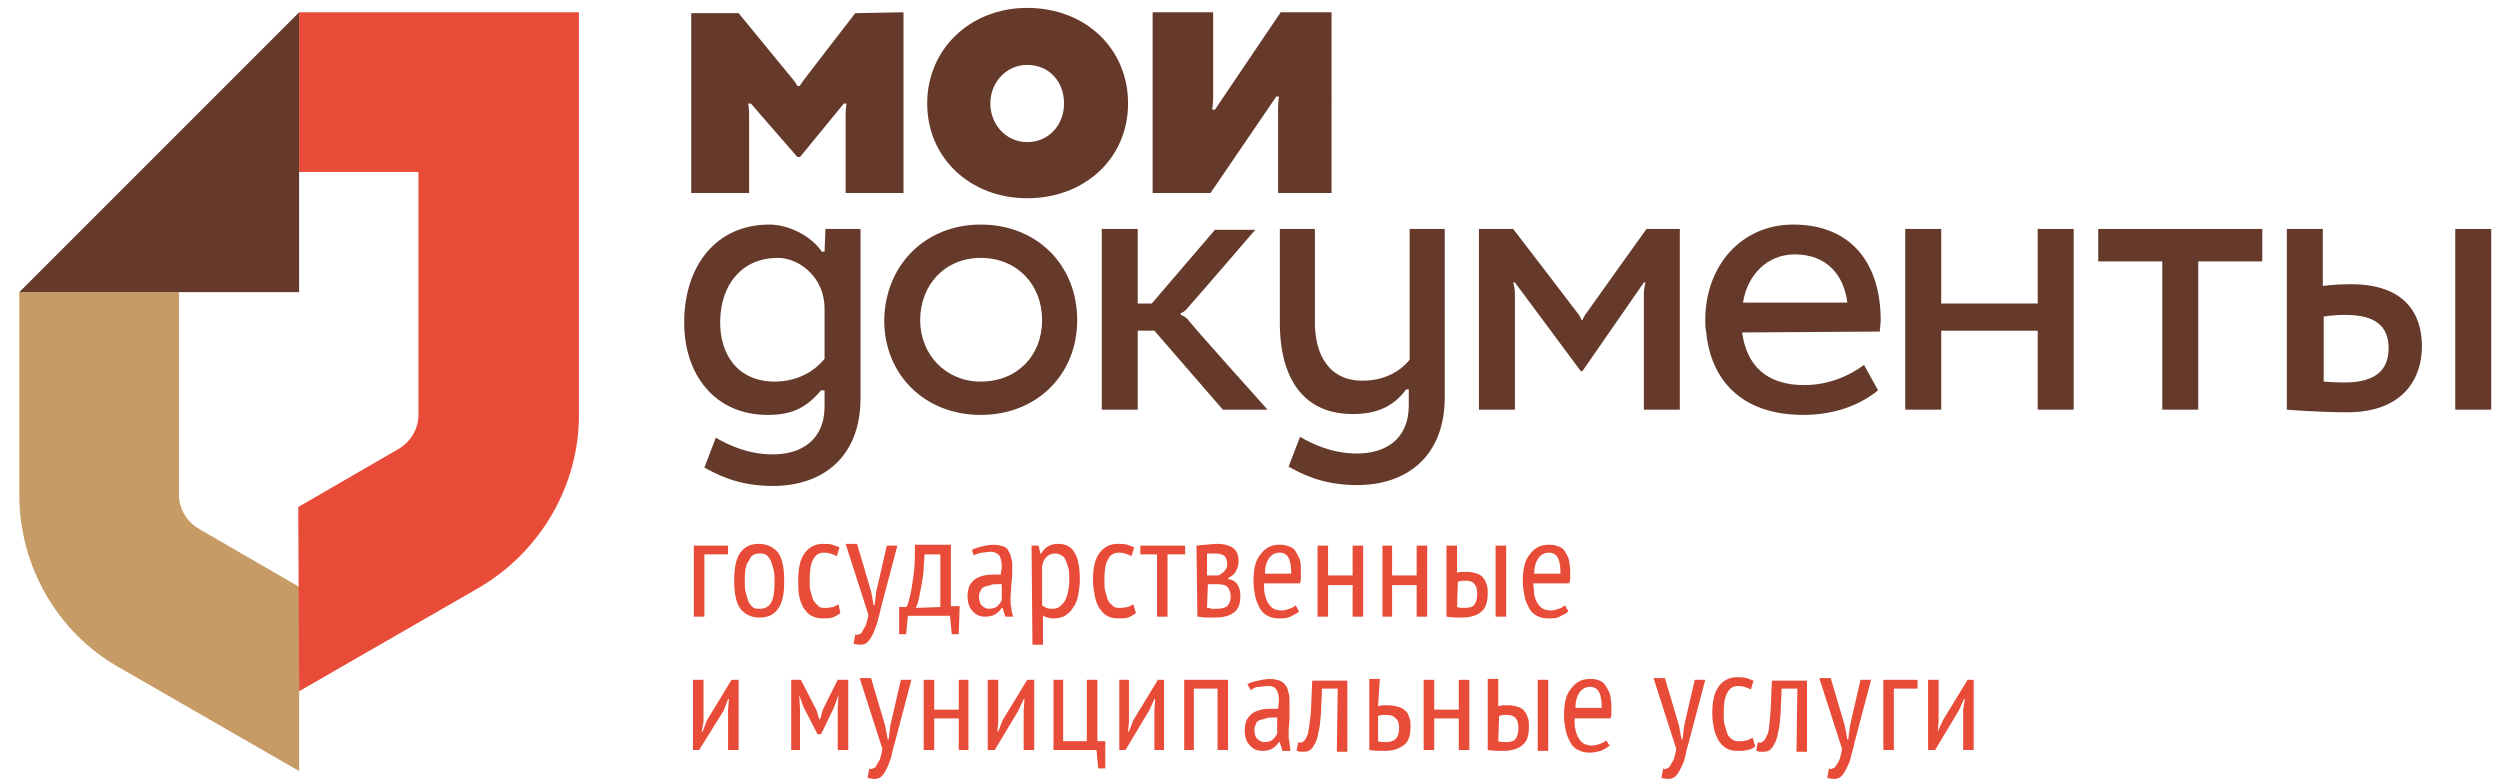 <?xml version="1.0" encoding="utf-8"?>
<!-- Generator: Adobe Illustrator 21.0.0, SVG Export Plug-In . SVG Version: 6.00 Build 0)  -->
<svg version="1.1" id="Слой_1" xmlns="http://www.w3.org/2000/svg" xmlns:xlink="http://www.w3.org/1999/xlink" x="0px" y="0px"
	 viewBox="0 0 285 89" style="enable-background:new 0 0 285 89;" xml:space="preserve">
<style type="text/css">
	.st0{fill:#C79B65;}
	.st1{fill:#E84B37;}
	.st2{fill:#663A2A;}
</style>
<path class="st0" d="M20.4,56.4V33.3H2.2v23.1c0,8.1,4.3,15.7,11.4,19.7l20.5,11.8v-21l-11.4-6.6C21.3,59.5,20.4,58,20.4,56.4"/>
<path class="st1" d="M34.1,78.8L54.6,67c7-4.1,11.4-11.6,11.4-19.7V1.4H34.1v18.2h13.6v27.7c0,1.6-0.9,3.1-2.3,3.9l-11.4,6.6
	L34.1,78.8L34.1,78.8z"/>
<polygon class="st2" points="34.1,1.4 2.2,33.3 34.1,33.3 "/>
<g>
	<path class="st2" d="M131.4,22V1.4h6.9V11c0,0.7-0.1,1.5-0.1,1.5h0.3L146,1.4h5.8V22h-6.1v-9.6c0-0.7,0.1-1.4,0.1-1.4h-0.3L138,22
		L131.4,22L131.4,22z"/>
	<path class="st2" d="M117.1,16.2c2.5,0,4.2-2,4.2-4.4c0-2.5-1.7-4.4-4.2-4.4c-2.4,0-4.2,2-4.2,4.4
		C112.9,14.2,114.7,16.2,117.1,16.2 M117.1,0.9c6.6,0,11.5,4.6,11.5,10.9c0,6.2-4.9,10.8-11.5,10.8c-6.5,0-11.4-4.6-11.4-10.8
		C105.7,5.6,110.6,0.9,117.1,0.9"/>
	<path class="st2" d="M111.8,43.5c4.2,0,7-3,7-7c0-4-2.8-7.1-7-7.1c-4.1,0-6.9,3.1-6.9,7.1C104.9,40.4,107.8,43.5,111.8,43.5
		 M111.8,25.6c6.4,0,11,4.6,11,10.9c0,6.2-4.6,10.8-11,10.8c-6.4,0-11-4.6-11-10.8C100.9,30.2,105.5,25.6,111.8,25.6"/>
	<path class="st2" d="M204.6,29c3.7,0,5.6,2.4,6,5.5h-11.9C199.2,31.3,201.5,29,204.6,29 M214.3,37.8c0-0.4,0.1-0.9,0.1-1.3
		c0-6.3-3.2-10.9-10-10.9c-5.8,0-10,4.6-10,10.9c0,0.4,0,0.9,0.1,1.3l0,0c0.5,5.4,3.9,9.5,11.1,9.5c3.5,0,6.4-1.1,8.5-2.8l-1.6-2.9
		c-1.6,1.2-4,2.3-6.8,2.3c-4.5,0-6.6-2.4-7.1-6h0L214.3,37.8L214.3,37.8z"/>
	<polygon class="st2" points="232.3,26.1 232.3,34.6 221.3,34.6 221.3,26.1 217.2,26.1 217.2,46.7 221.3,46.7 221.3,37.7 
		232.3,37.7 232.3,46.7 236.4,46.7 236.4,26.1 	"/>
	<polygon class="st2" points="257.9,26.1 239.2,26.1 239.2,29.8 246.5,29.8 246.5,46.7 250.6,46.7 250.6,29.8 257.9,29.8 	"/>
	<rect x="279.9" y="26.1" class="st2" width="4.1" height="20.6"/>
	<path class="st2" d="M134.6,35.9v-0.2c0,0,0.4-0.1,0.7-0.5c0.4-0.4,7.8-9,7.8-9h-4.6l-7.2,8.4h-1.6v-8.5h-4.1v20.6h4.1v-9h1.9
		l7.8,9h5.1c0,0-8.8-9.8-9.1-10.3C135,36,134.6,35.9,134.6,35.9"/>
	<path class="st2" d="M267.3,43.6c-1.3,0-2.4-0.1-2.4-0.1v-7.4c0,0,0.9-0.2,2.5-0.2c3.4,0,4.9,1.3,4.9,3.8
		C272.3,42.1,270.9,43.6,267.3,43.6 M268,32.4c-1.9,0-3.2,0.2-3.2,0.2v-6.5h-4.1v20.6c0,0,3.4,0.3,6.9,0.3c6.4,0,8.5-3.9,8.5-7.5
		C276.1,35.8,274.2,32.4,268,32.4"/>
	<path class="st2" d="M88.3,43.5c-4.1,0-6.3-3-6.2-7c0.1-4,2.4-7.1,6.6-7.1c2.3,0,5.3,2.1,5.3,5.8v5.7
		C92.7,42.5,90.7,43.5,88.3,43.5 M94.1,26.1L94,28.7h-0.3c-1.3-1.9-3.9-3.1-6-3.1c-6,0-9.6,4.6-9.7,10.9c-0.1,6.2,3.5,10.8,9.5,10.8
		c2.8,0,4.4-0.8,6.1-2.8H94v1.8c0,4-2.8,5.5-5.9,5.5c-2.9,0-5.1-1.1-6.5-1.9l-1.3,3.4c1.3,0.7,3.7,2.1,7.8,2.1c5.8,0,10-3.4,10-10
		V26.1H94.1L94.1,26.1z"/>
	<path class="st2" d="M160.7,26.1V41c-1.2,1.5-3.1,2.4-5.4,2.4c-3.8,0-5.5-3-5.4-7V26.1h-4v10.3c-0.1,6.2,2.3,10.8,8.3,10.8
		c2.7,0,4.6-0.8,6.1-2.8h0.3v1.8c0,4-2.8,5.5-5.9,5.5c-2.9,0-5.1-1.1-6.5-1.9l-1.3,3.4c1.3,0.7,3.7,2.1,7.8,2.1c5.8,0,10-3.4,10-10
		V26.1H160.7L160.7,26.1z"/>
	<path class="st2" d="M187.7,26.1c0,0-6.8,9.5-7,9.8c-0.2,0.3-0.3,0.6-0.3,0.6h-0.1c0,0-0.1-0.3-0.3-0.6c-0.2-0.3-7.5-9.8-7.5-9.8
		h-3.9v20.6h4.1V33.6c0-0.9-0.2-1.4-0.2-1.4h0.2l7.5,10.1h0.2l7-10.1h0.2c0,0-0.2,0.5-0.2,1.4v13.1h4.1V26.1H187.7L187.7,26.1z"/>
	<path class="st2" d="M97.5,1.5c0,0-5.8,7.5-6,7.8c-0.3,0.4-0.3,0.5-0.3,0.5h-0.3c0,0-0.1-0.2-0.3-0.5c-0.4-0.5-6.4-7.8-6.4-7.8
		h-5.4V22h6.6v-8.7c0-0.9-0.1-1.5-0.1-1.5h0.3l5.3,6.1h0.3l5-6.1h0.3c0,0-0.1,0.6-0.1,1.5V22h6.6V1.4L97.5,1.5L97.5,1.5z"/>
</g>
<g>
	<polygon class="st1" points="83,80.9 83.1,79.7 83,79.7 82.5,81 79.7,85.5 79,85.5 79,77.5 80.2,77.5 80.2,82.3 80,83.4 80.1,83.4 
		80.6,82.1 83.4,77.5 84.2,77.5 84.2,85.5 83,85.5 	"/>
	<polygon class="st1" points="95.5,80.7 95.6,79.2 95.6,79.2 95.1,80.6 93.6,83.7 93.2,83.7 91.6,80.6 91.1,79.2 91.1,79.2 
		91.2,80.7 91.2,85.5 90.2,85.5 90.2,77.5 91.3,77.5 93.1,81 93.4,82 93.5,82 93.8,80.9 95.5,77.5 96.7,77.5 96.7,85.5 95.5,85.5 	
		"/>
	<path class="st1" d="M100.9,82.7l0.3,1.6h0.1l0.2-1.6l1.2-5.2h1.2l-1.9,7.2c-0.2,0.6-0.3,1.1-0.4,1.6c-0.2,0.5-0.3,0.9-0.5,1.3
		c-0.2,0.4-0.4,0.7-0.6,0.9c-0.2,0.2-0.5,0.3-0.8,0.3c-0.3,0-0.6-0.1-0.8-0.1l0.2-1.1c0.1,0.1,0.3,0.1,0.4,0c0.1,0,0.3-0.1,0.4-0.3
		c0.1-0.2,0.2-0.4,0.4-0.7c0.1-0.3,0.2-0.7,0.3-1.2l-2.6-8.1h1.3L100.9,82.7z"/>
	<polygon class="st1" points="109.3,81.9 106.5,81.9 106.5,85.5 105.3,85.5 105.3,77.5 106.5,77.5 106.5,80.9 109.3,80.9 
		109.3,77.5 110.4,77.5 110.4,85.5 109.3,85.5 	"/>
	<polygon class="st1" points="116.7,80.9 116.8,79.7 116.7,79.7 116.1,81 113.4,85.5 112.6,85.5 112.6,77.5 113.8,77.5 113.8,82.3 
		113.7,83.4 113.8,83.4 114.3,82.1 117.1,77.5 117.9,77.5 117.9,85.5 116.7,85.5 	"/>
	<polygon class="st1" points="126,87.6 125.2,87.6 125,85.5 120.1,85.5 120.1,77.5 121.2,77.5 121.2,84.5 123.9,84.5 123.9,77.5 
		125.1,77.5 125.1,84.5 126,84.5 	"/>
	<polygon class="st1" points="131.6,80.9 131.7,79.7 131.6,79.7 131,81 128.3,85.5 127.6,85.5 127.6,77.5 128.7,77.5 128.7,82.3 
		128.6,83.4 128.7,83.4 129.2,82.1 132,77.5 132.7,77.5 132.7,85.5 131.6,85.5 	"/>
	<polygon class="st1" points="138.8,78.5 136.1,78.5 136.1,85.5 135,85.5 135,77.5 140,77.5 140,85.5 138.8,85.5 	"/>
	<path class="st1" d="M145.6,81.8c-0.1,0-0.2,0-0.3,0c-0.1,0-0.2,0-0.3,0c-0.2,0-0.5,0-0.7,0.1c-0.2,0.1-0.5,0.1-0.7,0.2
		c-0.2,0.1-0.4,0.2-0.4,0.4c-0.1,0.2-0.2,0.4-0.2,0.7c0,0.4,0.1,0.8,0.3,1c0.2,0.2,0.5,0.4,0.8,0.4c0.4,0,0.8-0.1,1-0.3
		c0.2-0.2,0.4-0.4,0.5-0.7L145.6,81.8L145.6,81.8z M142.2,78c0.3-0.2,0.7-0.3,1.2-0.4c0.4-0.1,0.9-0.2,1.4-0.2
		c0.4,0,0.8,0.1,1.1,0.2c0.3,0.1,0.5,0.3,0.7,0.6c0.2,0.2,0.2,0.5,0.3,0.8c0.1,0.3,0.1,0.6,0.1,0.9c0,0.6,0,1.3,0,1.9
		c0,0.6-0.1,1.2-0.1,1.7c0,0.4,0,0.8,0.1,1.1c0,0.4,0.1,0.7,0.1,1h-0.9l-0.3-1h-0.1c-0.2,0.3-0.4,0.5-0.7,0.7
		c-0.3,0.2-0.7,0.3-1.2,0.3c-0.6,0-1-0.2-1.4-0.6c-0.4-0.4-0.6-1-0.6-1.7c0-0.5,0.1-0.9,0.2-1.2c0.2-0.3,0.4-0.6,0.7-0.8
		c0.3-0.2,0.6-0.3,1-0.4c0.4-0.1,0.8-0.1,1.3-0.1h0.3c0.1,0,0.2,0,0.3,0c0-0.3,0.1-0.6,0.1-0.9c0-0.6-0.1-1-0.3-1.3s-0.5-0.4-1-0.4
		c-0.3,0-0.6,0.1-1,0.1s-0.7,0.2-0.9,0.4L142.2,78z"/>
	<path class="st1" d="M152.5,78.5h-1.8c0,0.9-0.1,1.8-0.1,2.7c-0.1,0.9-0.1,1.6-0.3,2.3c-0.1,0.7-0.3,1.2-0.6,1.6
		c-0.2,0.4-0.6,0.6-1,0.6c-0.2,0-0.3,0-0.5,0c-0.1,0-0.2-0.1-0.4-0.1l0.2-1c0.2,0.1,0.4,0.1,0.6-0.1c0.2-0.1,0.3-0.4,0.5-0.8
		c0.1-0.5,0.2-1.2,0.3-2.1s0.1-2.3,0.2-4h4v8.1h-1.2L152.5,78.5L152.5,78.5z"/>
	<path class="st1" d="M157.1,84.5c0.3,0.1,0.6,0.1,0.9,0.1c1,0,1.5-0.5,1.5-1.6c0-0.5-0.1-0.9-0.4-1.1c-0.2-0.3-0.6-0.4-1.1-0.4
		c-0.1,0-0.3,0-0.4,0c-0.2,0-0.3,0.1-0.5,0.1V84.5z M157.1,80.5c0.2,0,0.4-0.1,0.6-0.1c0.2,0,0.4,0,0.6,0c0.4,0,0.8,0.1,1.2,0.2
		c0.3,0.1,0.6,0.3,0.8,0.5c0.2,0.2,0.3,0.5,0.4,0.8c0.1,0.3,0.1,0.6,0.1,0.9c0,1-0.2,1.7-0.7,2.1c-0.5,0.4-1.2,0.7-2.2,0.7
		c-0.6,0-1.2,0-1.8-0.1v-8.1h1.2L157.1,80.5L157.1,80.5z"/>
	<polygon class="st1" points="166.3,81.9 163.5,81.9 163.5,85.5 162.3,85.5 162.3,77.5 163.5,77.5 163.5,80.9 166.3,80.9 
		166.3,77.5 167.5,77.5 167.5,85.5 166.3,85.5 	"/>
	<path class="st1" d="M175.3,77.5h1.2v8.1h-1.2V77.5z M170.8,84.5c0.3,0.1,0.6,0.1,0.9,0.1c0.5,0,0.9-0.1,1.1-0.4
		c0.2-0.3,0.3-0.7,0.3-1.2c0-0.5-0.1-0.9-0.3-1.1c-0.2-0.3-0.6-0.4-1-0.4c-0.1,0-0.3,0-0.4,0c-0.2,0-0.3,0.1-0.5,0.1L170.8,84.5
		L170.8,84.5z M170.8,80.5c0.2,0,0.4-0.1,0.6-0.1c0.2,0,0.4,0,0.6,0c0.4,0,0.8,0.1,1.1,0.2c0.3,0.1,0.6,0.3,0.7,0.5
		c0.2,0.2,0.3,0.5,0.4,0.8c0.1,0.3,0.1,0.6,0.1,0.9c0,1-0.2,1.7-0.7,2.1c-0.4,0.4-1.2,0.7-2.2,0.7c-0.6,0-1.2,0-1.8-0.1v-8.1h1.2
		V80.5z"/>
	<path class="st1" d="M182.6,80.7c0-0.8-0.1-1.4-0.3-1.8c-0.2-0.4-0.6-0.6-1-0.6c-0.5,0-0.9,0.2-1.2,0.6c-0.3,0.4-0.5,1-0.5,1.8
		H182.6z M183.5,85c-0.2,0.2-0.6,0.4-1,0.6c-0.4,0.1-0.8,0.2-1.3,0.2c-0.5,0-0.9-0.1-1.3-0.3c-0.4-0.2-0.7-0.5-0.9-0.9
		c-0.2-0.4-0.4-0.8-0.5-1.3c-0.1-0.5-0.2-1.1-0.2-1.7c0-1.4,0.2-2.4,0.8-3.1c0.5-0.7,1.2-1.1,2.1-1.1c0.3,0,0.6,0,0.9,0.1
		c0.3,0.1,0.6,0.2,0.8,0.5c0.2,0.2,0.4,0.6,0.6,1c0.1,0.4,0.2,0.9,0.2,1.6c0,0.2,0,0.4,0,0.6c0,0.2,0,0.4-0.1,0.7h-4.1
		c0,0.5,0,0.9,0.1,1.3c0.1,0.4,0.2,0.7,0.4,1c0.2,0.3,0.4,0.5,0.6,0.6c0.2,0.1,0.6,0.2,0.9,0.2c0.3,0,0.6-0.1,0.9-0.2
		c0.3-0.1,0.5-0.2,0.7-0.4L183.5,85z"/>
	<path class="st1" d="M191.4,82.7l0.3,1.6h0.1l0.2-1.6l1.2-5.2h1.2l-1.9,7.2c-0.2,0.6-0.3,1.1-0.4,1.6c-0.1,0.5-0.3,0.9-0.5,1.3
		c-0.2,0.4-0.4,0.7-0.6,0.9c-0.2,0.2-0.5,0.3-0.8,0.3c-0.3,0-0.6-0.1-0.8-0.1l0.2-1.1c0.1,0.1,0.3,0.1,0.4,0c0.1,0,0.3-0.1,0.4-0.3
		c0.1-0.2,0.2-0.4,0.4-0.7c0.1-0.3,0.2-0.7,0.3-1.2l-2.6-8.1h1.3L191.4,82.7z"/>
	<path class="st1" d="M200.1,85.1c-0.3,0.2-0.6,0.4-0.9,0.4c-0.3,0.1-0.7,0.1-1.1,0.1c-0.5,0-1-0.1-1.3-0.3
		c-0.4-0.2-0.6-0.5-0.9-0.9c-0.2-0.4-0.4-0.8-0.5-1.3c-0.1-0.5-0.2-1.1-0.2-1.7c0-1.4,0.2-2.4,0.7-3.1c0.5-0.7,1.2-1.1,2.1-1.1
		c0.4,0,0.8,0,1.1,0.1c0.3,0.1,0.6,0.2,0.8,0.3l-0.3,1c-0.4-0.2-0.9-0.4-1.4-0.4c-0.6,0-1,0.2-1.3,0.8c-0.3,0.5-0.4,1.3-0.4,2.4
		c0,0.4,0,0.9,0.1,1.2s0.2,0.7,0.3,1c0.1,0.3,0.3,0.5,0.6,0.7c0.2,0.2,0.5,0.2,0.9,0.2c0.3,0,0.6-0.1,0.8-0.1
		c0.2-0.1,0.4-0.2,0.6-0.3L200.1,85.1z"/>
	<path class="st1" d="M204.9,78.5h-1.8c0,0.9-0.1,1.8-0.1,2.7c-0.1,0.9-0.1,1.6-0.3,2.3c-0.1,0.7-0.3,1.2-0.6,1.6
		c-0.2,0.4-0.6,0.6-1,0.6c-0.2,0-0.3,0-0.5,0c-0.1,0-0.2-0.1-0.4-0.1l0.2-1c0.2,0.1,0.4,0.1,0.6-0.1c0.2-0.1,0.3-0.4,0.5-0.8
		s0.2-1.2,0.3-2.1s0.1-2.3,0.2-4h4v8.1h-1.2L204.9,78.5L204.9,78.5z"/>
	<path class="st1" d="M210.3,82.7l0.3,1.6h0.1l0.2-1.6l1.2-5.2h1.2l-1.9,7.2c-0.1,0.6-0.3,1.1-0.4,1.6c-0.1,0.5-0.3,0.9-0.5,1.3
		c-0.2,0.4-0.4,0.7-0.6,0.9c-0.2,0.2-0.5,0.3-0.8,0.3c-0.3,0-0.6-0.1-0.8-0.1l0.2-1.1c0.2,0.1,0.3,0.1,0.4,0c0.1,0,0.3-0.1,0.4-0.3
		c0.1-0.2,0.3-0.4,0.4-0.7c0.1-0.3,0.2-0.7,0.3-1.2l-2.6-8.1h1.3L210.3,82.7z"/>
	<polygon class="st1" points="218.6,78.5 215.9,78.5 215.9,85.5 214.7,85.5 214.7,77.5 218.6,77.5 	"/>
	<polygon class="st1" points="223.8,80.9 224,79.7 223.9,79.7 223.3,81 220.6,85.5 219.8,85.5 219.8,77.5 221,77.5 221,82.3 
		220.9,83.4 220.9,83.4 221.5,82.1 224.3,77.5 225,77.5 225,85.5 223.8,85.5 	"/>
	<polygon class="st1" points="83,63.2 80.3,63.2 80.3,70.3 79.1,70.3 79.1,62.2 83,62.2 	"/>
	<path class="st1" d="M84.9,66.2c0,0.5,0,0.9,0.1,1.3c0.1,0.4,0.2,0.7,0.3,1c0.1,0.3,0.3,0.5,0.5,0.7c0.2,0.2,0.5,0.2,0.8,0.2
		c0.6,0,1-0.2,1.3-0.7c0.3-0.5,0.4-1.3,0.4-2.4c0-0.5,0-0.9-0.1-1.3c-0.1-0.4-0.2-0.7-0.3-1c-0.1-0.3-0.3-0.5-0.5-0.7
		c-0.2-0.2-0.5-0.2-0.8-0.2c-0.6,0-1,0.2-1.2,0.8C85,64.3,84.9,65.1,84.9,66.2 M83.7,66.2c0-1.5,0.2-2.5,0.7-3.2
		c0.5-0.7,1.2-1,2.1-1c1,0,1.7,0.4,2.2,1c0.5,0.7,0.7,1.8,0.7,3.2c0,1.5-0.2,2.5-0.7,3.2c-0.5,0.7-1.2,1-2.1,1c-1,0-1.7-0.4-2.2-1
		C83.9,68.7,83.7,67.6,83.7,66.2"/>
	<path class="st1" d="M95.8,69.9c-0.3,0.2-0.6,0.4-0.9,0.5c-0.3,0.1-0.7,0.1-1.1,0.1c-0.5,0-0.9-0.1-1.3-0.3
		c-0.4-0.2-0.6-0.5-0.9-0.9c-0.2-0.4-0.4-0.8-0.5-1.4c-0.1-0.5-0.1-1.1-0.1-1.7c0-1.4,0.2-2.4,0.7-3.1c0.5-0.7,1.2-1.1,2.1-1.1
		c0.4,0,0.8,0,1.1,0.1c0.3,0.1,0.6,0.2,0.8,0.3l-0.3,1c-0.4-0.2-0.9-0.4-1.4-0.4c-0.6,0-1,0.2-1.3,0.8c-0.3,0.5-0.4,1.3-0.4,2.4
		c0,0.4,0,0.9,0.1,1.2c0.1,0.4,0.2,0.7,0.3,1c0.2,0.3,0.4,0.5,0.6,0.7c0.2,0.2,0.5,0.2,0.9,0.2c0.3,0,0.6-0.1,0.8-0.1
		c0.2-0.1,0.4-0.2,0.6-0.3L95.8,69.9z"/>
	<path class="st1" d="M99.3,67.4l0.3,1.6h0.1l0.2-1.6l1.2-5.2h1.2l-1.9,7.2c-0.1,0.6-0.3,1.1-0.4,1.6c-0.2,0.5-0.3,0.9-0.5,1.3
		c-0.2,0.4-0.4,0.7-0.6,0.9s-0.5,0.3-0.8,0.3c-0.3,0-0.6-0.1-0.8-0.1l0.2-1.1c0.1,0.1,0.3,0.1,0.4,0c0.2,0,0.3-0.1,0.4-0.3
		c0.1-0.2,0.2-0.4,0.4-0.7c0.1-0.3,0.2-0.7,0.3-1.2l-2.6-8.1h1.3L99.3,67.4z"/>
	<path class="st1" d="M107.2,69.2v-6h-1.8c0,0.5-0.1,1-0.1,1.5c0,0.6-0.1,1.1-0.2,1.7c-0.1,0.6-0.2,1.1-0.3,1.6
		c-0.1,0.5-0.2,0.9-0.4,1.3L107.2,69.2L107.2,69.2z M109.3,72.3h-0.8l-0.2-2.1h-4.8l-0.2,2.1h-0.8v-3.1h0.8c0.1-0.1,0.2-0.3,0.3-0.7
		c0.1-0.3,0.2-0.8,0.3-1.3c0.1-0.6,0.2-1.3,0.3-2.1c0.1-0.8,0.1-1.8,0.1-3h4.1v7h1L109.3,72.3L109.3,72.3z"/>
	<path class="st1" d="M114.2,66.6c-0.1,0-0.2,0-0.3,0s-0.2,0-0.3,0c-0.2,0-0.5,0-0.7,0.1c-0.2,0.1-0.5,0.1-0.7,0.2
		c-0.2,0.1-0.3,0.2-0.4,0.4c-0.1,0.2-0.2,0.4-0.2,0.7c0,0.4,0.1,0.8,0.3,1c0.2,0.2,0.5,0.4,0.8,0.4c0.4,0,0.8-0.1,1-0.3
		s0.4-0.4,0.5-0.7L114.2,66.6L114.2,66.6z M110.8,62.7c0.3-0.2,0.7-0.3,1.1-0.4c0.4-0.1,0.9-0.2,1.4-0.2c0.4,0,0.8,0.1,1.1,0.2
		c0.3,0.1,0.5,0.3,0.6,0.6c0.2,0.2,0.2,0.5,0.3,0.8c0.1,0.3,0.1,0.6,0.1,0.9c0,0.6,0,1.3-0.1,1.9c0,0.6-0.1,1.2-0.1,1.7
		c0,0.4,0,0.8,0.1,1.1c0,0.4,0.1,0.7,0.2,1h-0.9l-0.3-1h-0.1c-0.2,0.3-0.4,0.5-0.7,0.7c-0.3,0.2-0.7,0.3-1.2,0.3
		c-0.6,0-1-0.2-1.4-0.6c-0.4-0.4-0.6-1-0.6-1.7c0-0.5,0.1-0.9,0.2-1.2c0.2-0.3,0.4-0.6,0.7-0.8c0.3-0.2,0.6-0.3,1-0.4
		c0.4-0.1,0.8-0.1,1.3-0.1h0.3c0.1,0,0.2,0,0.3,0c0-0.3,0.1-0.6,0.1-0.9c0-0.6-0.1-1-0.3-1.3c-0.2-0.2-0.5-0.4-1-0.4
		c-0.3,0-0.6,0.1-1,0.1c-0.4,0.1-0.7,0.2-0.9,0.3L110.8,62.7z"/>
	<path class="st1" d="M118.8,69c0.1,0.1,0.3,0.2,0.5,0.3c0.2,0.1,0.4,0.1,0.7,0.1c0.6,0,1-0.3,1.4-0.9c0.3-0.6,0.5-1.4,0.5-2.5
		c0-0.4,0-0.9-0.1-1.2c-0.1-0.4-0.2-0.7-0.3-0.9c-0.1-0.3-0.3-0.5-0.5-0.6c-0.2-0.1-0.4-0.2-0.7-0.2c-0.8,0-1.3,0.5-1.5,1.4
		L118.8,69L118.8,69z M117.6,62.2h0.8l0.2,0.9h0.1c0.4-0.7,1-1.1,1.9-1.1c0.9,0,1.5,0.3,1.9,1c0.4,0.6,0.6,1.7,0.6,3.1
		c0,0.7-0.1,1.3-0.2,1.8c-0.1,0.6-0.3,1-0.6,1.4c-0.2,0.4-0.6,0.7-0.9,0.9c-0.4,0.2-0.8,0.3-1.2,0.3c-0.3,0-0.6,0-0.7-0.1
		c-0.2,0-0.4-0.1-0.6-0.2v3.3h-1.2L117.6,62.2L117.6,62.2z"/>
	<path class="st1" d="M129.5,69.9c-0.3,0.2-0.6,0.4-0.9,0.5c-0.4,0.1-0.7,0.1-1.1,0.1c-0.5,0-1-0.1-1.3-0.3
		c-0.4-0.2-0.6-0.5-0.9-0.9c-0.2-0.4-0.4-0.8-0.5-1.4c-0.1-0.5-0.2-1.1-0.2-1.7c0-1.4,0.2-2.4,0.7-3.1c0.5-0.7,1.2-1.1,2.1-1.1
		c0.4,0,0.8,0,1.1,0.1c0.3,0.1,0.6,0.2,0.8,0.3l-0.3,1c-0.4-0.2-0.9-0.4-1.4-0.4c-0.6,0-1,0.2-1.3,0.8c-0.3,0.5-0.4,1.3-0.4,2.4
		c0,0.4,0,0.9,0.1,1.2c0.1,0.4,0.2,0.7,0.3,1c0.1,0.3,0.4,0.5,0.6,0.7c0.2,0.2,0.5,0.2,0.9,0.2c0.3,0,0.6-0.1,0.8-0.1
		c0.2-0.1,0.4-0.2,0.6-0.3L129.5,69.9z"/>
	<polygon class="st1" points="135.1,63.2 133.1,63.2 133.1,70.3 131.9,70.3 131.9,63.2 130,63.2 130,62.2 135.1,62.2 	"/>
	<path class="st1" d="M137.6,69.3c0.2,0,0.3,0,0.5,0.1c0.1,0,0.3,0,0.6,0c0.6,0,0.9-0.1,1.2-0.3c0.2-0.2,0.4-0.6,0.4-1.1
		c0-0.4-0.1-0.7-0.3-1s-0.6-0.4-1.2-0.4h-1.1L137.6,69.3L137.6,69.3z M138.7,65.6c0.1,0,0.3,0,0.4-0.1c0.1-0.1,0.3-0.2,0.4-0.3
		c0.1-0.1,0.2-0.2,0.3-0.4c0.1-0.2,0.1-0.3,0.1-0.5c0-0.4-0.1-0.7-0.3-0.9c-0.2-0.2-0.6-0.3-1-0.3c-0.2,0-0.5,0-0.6,0
		c-0.2,0-0.3,0-0.4,0v2.5L138.7,65.6L138.7,65.6z M136.4,62.2c0.3,0,0.6-0.1,1-0.1c0.4,0,0.8-0.1,1.3-0.1c0.9,0,1.5,0.2,1.9,0.5
		c0.4,0.3,0.6,0.8,0.6,1.5c0,0.4-0.1,0.7-0.3,1.1c-0.2,0.4-0.5,0.6-0.9,0.8V66c0.5,0.1,0.9,0.3,1.1,0.7c0.2,0.3,0.3,0.7,0.3,1.3
		c0,0.8-0.2,1.4-0.7,1.8c-0.5,0.4-1.2,0.6-2.2,0.6c-0.4,0-0.7,0-1,0c-0.3,0-0.7-0.1-1-0.1L136.4,62.2L136.4,62.2z"/>
	<path class="st1" d="M147.2,65.4c0-0.8-0.1-1.4-0.3-1.8c-0.2-0.4-0.6-0.6-1-0.6c-0.5,0-0.9,0.2-1.2,0.6c-0.3,0.4-0.5,1-0.5,1.8
		H147.2z M148.1,69.7c-0.2,0.2-0.6,0.4-1,0.6s-0.8,0.2-1.3,0.2c-0.5,0-0.9-0.1-1.3-0.3c-0.4-0.2-0.7-0.5-0.9-0.9
		c-0.2-0.4-0.4-0.8-0.5-1.3c-0.1-0.5-0.2-1.1-0.2-1.7c0-1.4,0.2-2.4,0.8-3.1c0.5-0.7,1.2-1.1,2.1-1.1c0.3,0,0.6,0,0.9,0.1
		c0.3,0.1,0.6,0.2,0.8,0.4c0.2,0.2,0.4,0.6,0.6,1s0.2,0.9,0.2,1.6c0,0.2,0,0.4,0,0.6c0,0.2,0,0.4-0.1,0.7h-4.1c0,0.5,0,0.9,0.1,1.3
		c0.1,0.4,0.2,0.7,0.4,1c0.2,0.3,0.4,0.5,0.6,0.6c0.2,0.1,0.6,0.2,0.9,0.2c0.3,0,0.6-0.1,0.9-0.2c0.3-0.1,0.5-0.2,0.7-0.4
		L148.1,69.7z"/>
	<polygon class="st1" points="154.2,66.7 151.4,66.7 151.4,70.3 150.2,70.3 150.2,62.2 151.4,62.2 151.4,65.6 154.2,65.6 
		154.2,62.2 155.4,62.2 155.4,70.3 154.2,70.3 	"/>
	<polygon class="st1" points="161.5,66.7 158.7,66.7 158.7,70.3 157.6,70.3 157.6,62.2 158.7,62.2 158.7,65.6 161.5,65.6 
		161.5,62.2 162.7,62.2 162.7,70.3 161.5,70.3 	"/>
	<path class="st1" d="M170.5,62.2h1.2v8.1h-1.2V62.2z M166.1,69.2c0.3,0.1,0.6,0.1,0.9,0.1c0.5,0,0.9-0.1,1.1-0.4
		c0.2-0.3,0.3-0.7,0.3-1.2c0-0.5-0.1-0.9-0.3-1.1c-0.2-0.3-0.6-0.4-1-0.4c-0.1,0-0.3,0-0.4,0c-0.2,0-0.3,0.1-0.5,0.1L166.1,69.2
		L166.1,69.2z M166.1,65.3c0.2-0.1,0.4-0.1,0.6-0.1c0.2,0,0.4,0,0.6,0c0.4,0,0.8,0.1,1.1,0.2c0.3,0.1,0.6,0.3,0.7,0.5
		c0.2,0.2,0.3,0.5,0.4,0.8c0.1,0.3,0.1,0.6,0.1,0.9c0,1-0.2,1.7-0.7,2.1c-0.4,0.4-1.2,0.7-2.2,0.7c-0.6,0-1.2,0-1.8-0.1v-8.1h1.2
		V65.3L166.1,65.3z"/>
	<path class="st1" d="M177.9,65.4c0-0.8-0.1-1.4-0.3-1.8c-0.2-0.4-0.6-0.6-1-0.6c-0.5,0-0.9,0.2-1.2,0.6c-0.3,0.4-0.5,1-0.5,1.8
		H177.9z M178.8,69.7c-0.2,0.2-0.6,0.4-1,0.6s-0.8,0.2-1.3,0.2c-0.5,0-0.9-0.1-1.3-0.3c-0.4-0.2-0.7-0.5-0.9-0.9
		c-0.2-0.4-0.4-0.8-0.5-1.3c-0.1-0.5-0.2-1.1-0.2-1.7c0-1.4,0.2-2.4,0.8-3.1c0.5-0.7,1.2-1.1,2.1-1.1c0.3,0,0.6,0,0.9,0.1
		c0.3,0.1,0.6,0.2,0.8,0.4c0.2,0.2,0.4,0.6,0.6,1c0.1,0.4,0.2,0.9,0.2,1.6c0,0.2,0,0.4,0,0.6c0,0.2,0,0.4-0.1,0.7h-4.1
		c0,0.5,0.1,0.9,0.1,1.3c0.1,0.4,0.2,0.7,0.4,1c0.2,0.3,0.4,0.5,0.6,0.6c0.2,0.1,0.6,0.2,0.9,0.2c0.3,0,0.6-0.1,0.9-0.2
		c0.3-0.1,0.5-0.2,0.7-0.4L178.8,69.7z"/>
</g>
</svg>
